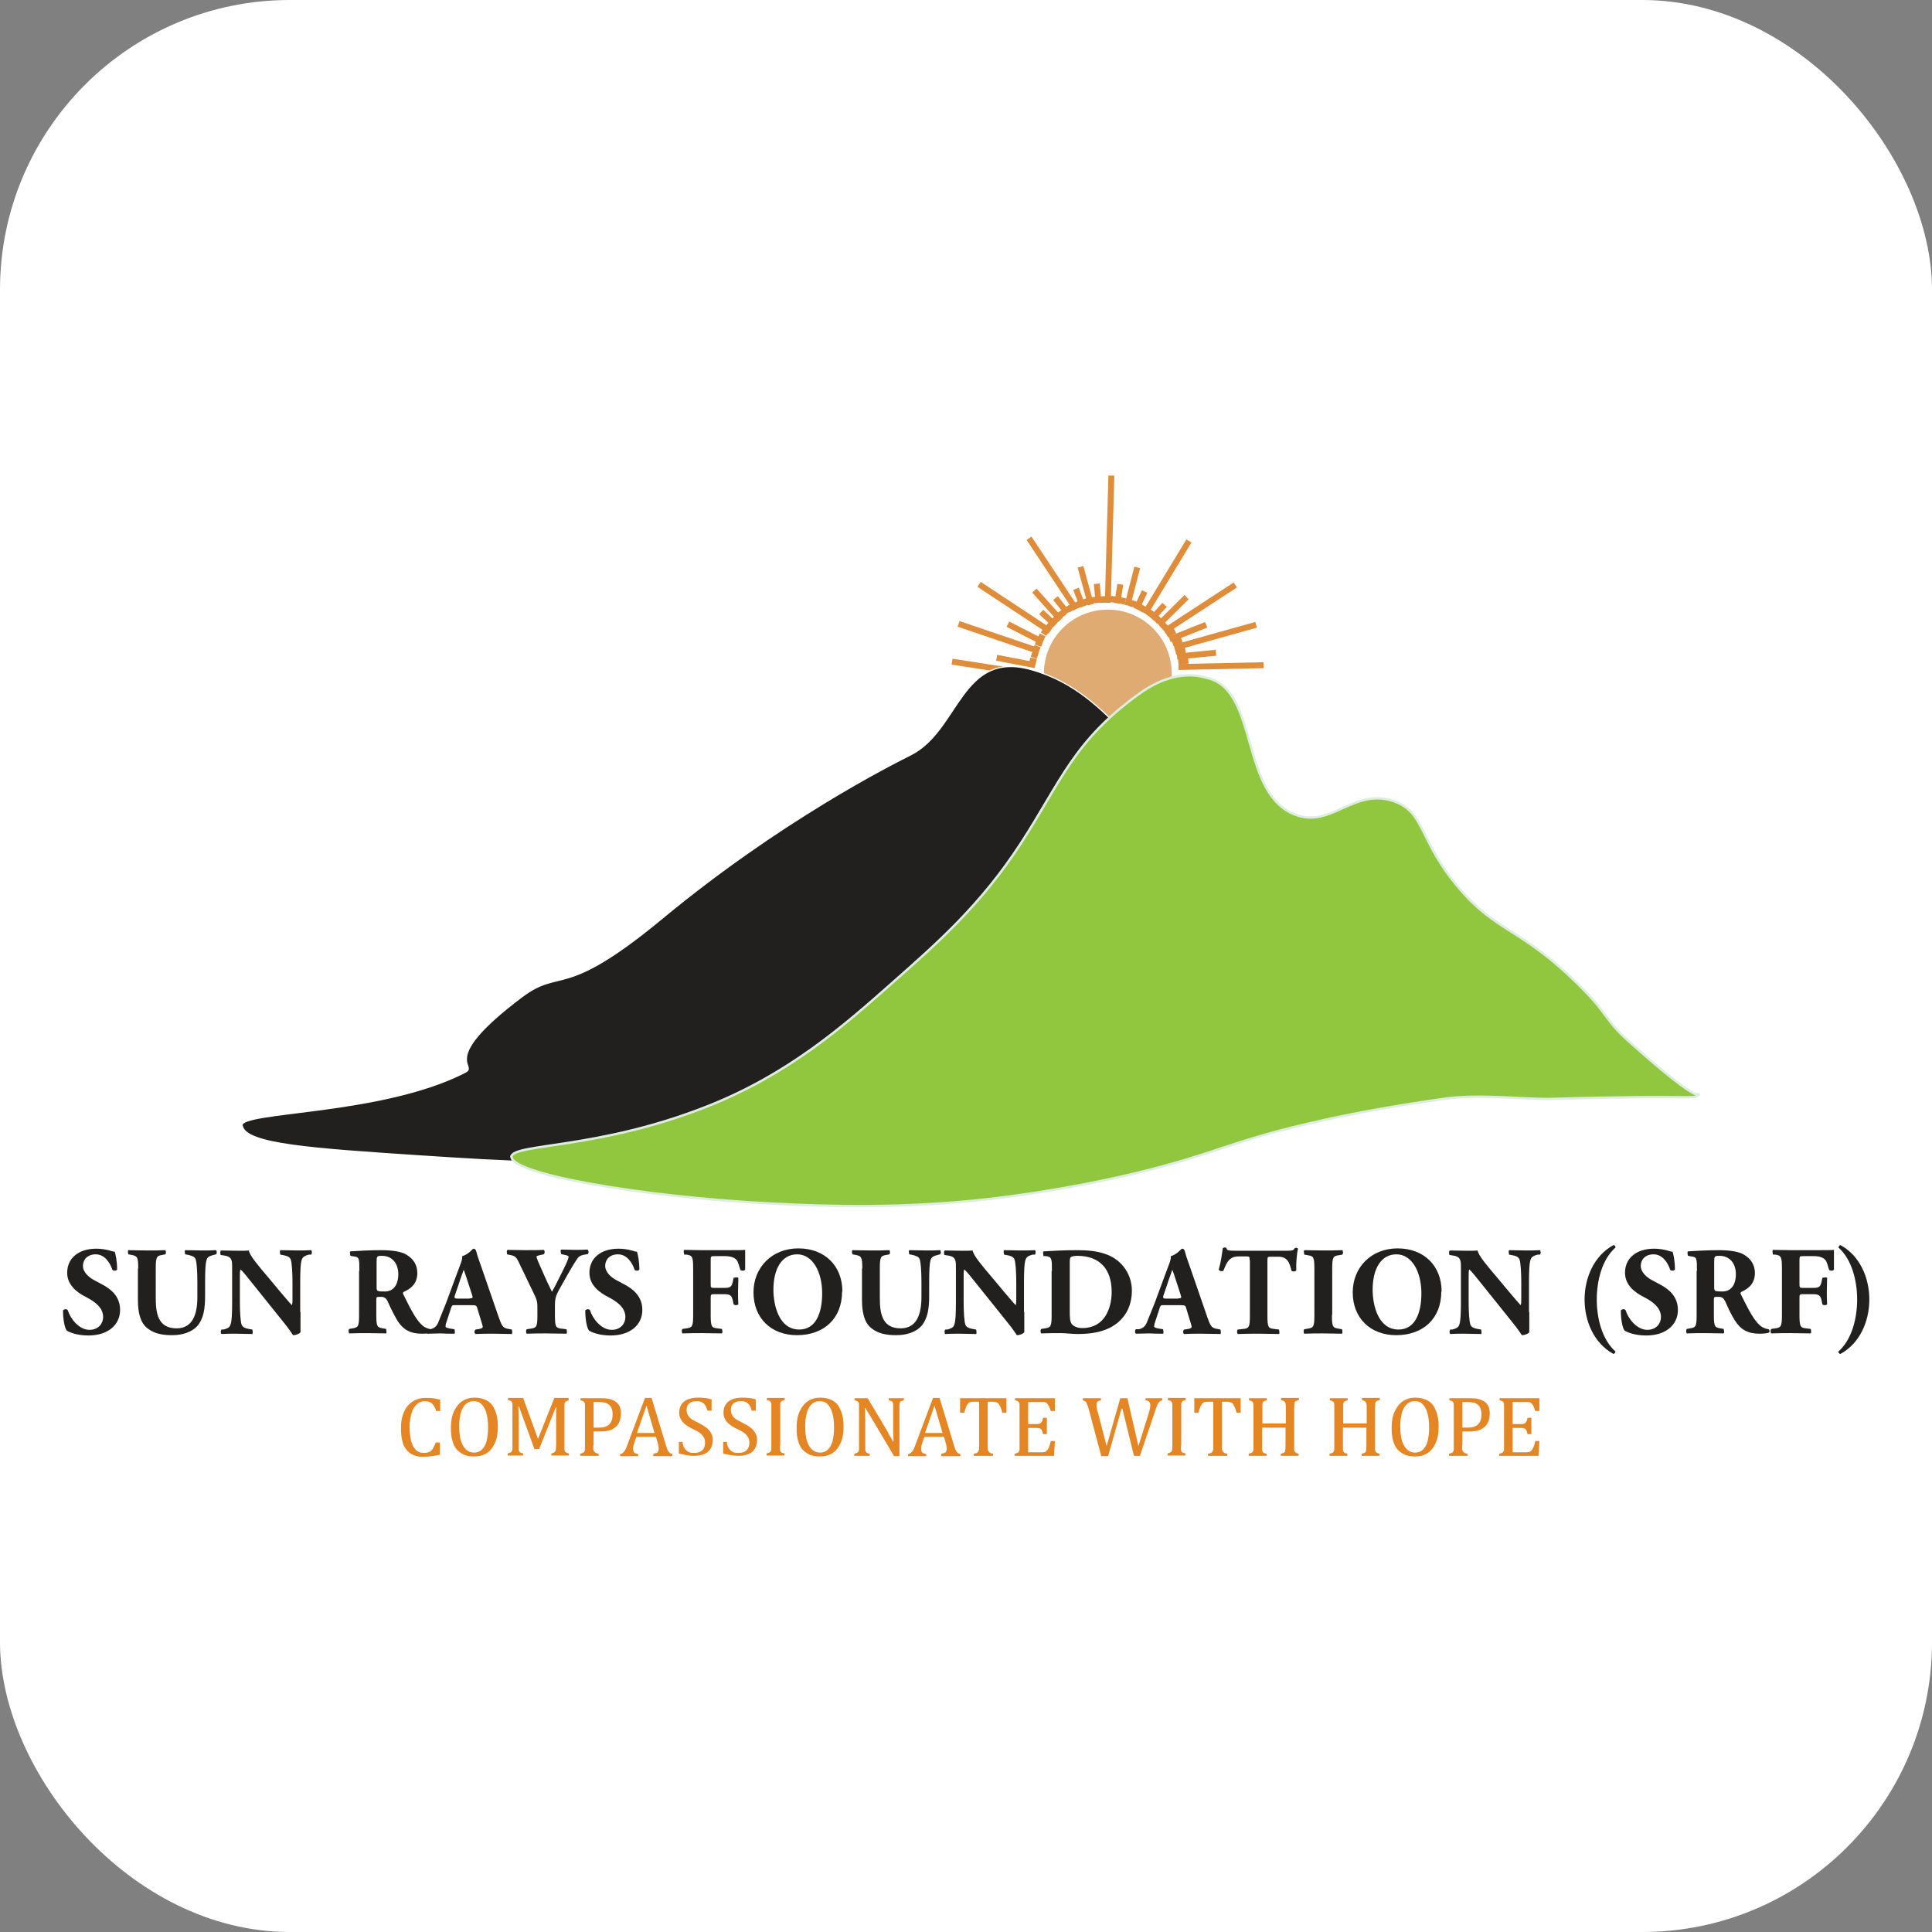 <svg xmlns="http://www.w3.org/2000/svg" version="1.1" xmlns:xlink="http://www.w3.org/1999/xlink" width="1000" height="1000"><rect width="100%" height="100%" fill="#808080" stroke="none"/><g clip-path="url(#SvgjsClipPath1067)"><rect width="1000" height="1000" fill="#ffffff"></rect><g transform="matrix(15.385,0,0,15.385,0,223.077)"><svg xmlns="http://www.w3.org/2000/svg" version="1.1" xmlns:xlink="http://www.w3.org/1999/xlink" width="65" height="36"><svg xmlns="http://www.w3.org/2000/svg" version="1.1" viewBox="0 0 65 36">
  <defs>
    <style>
      .cls-1 {
        fill: #221f1f;
      }

      .cls-2 {
        fill: #91c63f;
      }

      .cls-3 {
        fill: #e0aa73;
      }

      .cls-4 {
        fill: #e48624;
      }

      .cls-5 {
        stroke: #fff;
        stroke-width: .04px;
      }

      .cls-5, .cls-6, .cls-7 {
        fill: none;
        stroke-miterlimit: 10;
      }

      .cls-8 {
        fill: #e08d3b;
      }

      .cls-6 {
        stroke: #ddede0;
        stroke-width: .08px;
      }

      .cls-7 {
        stroke: #e08d3b;
        stroke-width: .2px;
      }
    </style>
  <clipPath id="SvgjsClipPath1067"><rect width="1000" height="1000" x="0" y="0" rx="150" ry="150"></rect></clipPath></defs>
  <!-- Generator: Adobe Illustrator 28.7.1, SVG Export Plug-In . SVG Version: 1.2.0 Build 142)  -->
  <g>
    <g id="Layer_1">
      <g>
        <g>
          <line class="cls-7" x1="37.27" y1="5.78" x2="37.39" y2="1.5"></line>
          <line class="cls-7" x1="39.17" y1="6.74" x2="41.56" y2="5.18"></line>
          <line class="cls-7" x1="39.51" y1="7.29" x2="42.26" y2="6.52"></line>
          <line class="cls-7" x1="32.25" y1="6.49" x2="34.96" y2="7.41"></line>
          <line class="cls-7" x1="32.94" y1="5.16" x2="35.33" y2="6.74"></line>
          <line class="cls-7" x1="34.62" y1="3.61" x2="36.2" y2="5.99"></line>
          <line class="cls-7" x1="36.35" y1="4.57" x2="36.7" y2="5.84"></line>
          <line class="cls-7" x1="34.8" y1="5.37" x2="35.68" y2="6.35"></line>
          <line class="cls-7" x1="33.91" y1="6.5" x2="35.08" y2="7.1"></line>
          <line class="cls-7" x1="33.53" y1="7.63" x2="34.83" y2="7.88"></line>
          <line class="cls-7" x1="38.26" y1="4.59" x2="37.93" y2="5.87"></line>
          <line class="cls-7" x1="39.92" y1="5.59" x2="38.98" y2="6.52"></line>
          <line class="cls-7" x1="40.58" y1="6.52" x2="39.35" y2="7.01"></line>
          <line class="cls-7" x1="40.91" y1="7.46" x2="39.6" y2="7.59"></line>
          <line class="cls-8" x1="40.98" y1="8.29" x2="39.67" y2="8.24"></line>
          <line class="cls-7" x1="36.2" y1="5.31" x2="36.43" y2="5.91"></line>
          <line class="cls-7" x1="35.51" y1="5.62" x2="35.91" y2="6.13"></line>
          <line class="cls-7" x1="35.03" y1="6.09" x2="35.5" y2="6.53"></line>
          <line class="cls-7" x1="36.9" y1="5.14" x2="36.96" y2="5.78"></line>
          <line class="cls-7" x1="37.69" y1="5.16" x2="37.59" y2="5.8"></line>
          <line class="cls-7" x1="37.47" y1="5.56" x2="37.44" y2="5.77"></line>
          <line class="cls-7" x1="37.11" y1="5.56" x2="37.12" y2="5.78"></line>
          <line class="cls-7" x1="36.82" y1="5.58" x2="36.85" y2="5.79"></line>
          <line class="cls-7" x1="36.49" y1="5.65" x2="36.56" y2="5.86"></line>
          <line class="cls-7" x1="36.23" y1="5.74" x2="36.32" y2="5.94"></line>
          <line class="cls-7" x1="35.94" y1="5.87" x2="36.05" y2="6.06"></line>
          <line class="cls-7" x1="35.66" y1="6.06" x2="35.78" y2="6.24"></line>
          <line class="cls-7" x1="35.43" y1="6.28" x2="35.58" y2="6.44"></line>
          <line class="cls-7" x1="35.23" y1="6.5" x2="35.4" y2="6.63"></line>
          <line class="cls-7" x1="35.07" y1="6.69" x2="35.25" y2="6.81"></line>
          <line class="cls-7" x1="34.94" y1="6.9" x2="35.13" y2="7"></line>
          <line class="cls-7" x1="34.85" y1="7.09" x2="35.06" y2="7.17"></line>
          <line class="cls-7" x1="34.77" y1="7.29" x2="34.97" y2="7.37"></line>
          <line class="cls-7" x1="34.71" y1="7.5" x2="34.91" y2="7.57"></line>
          <line class="cls-7" x1="34.64" y1="7.72" x2="34.86" y2="7.77"></line>
          <line class="cls-7" x1="37.79" y1="5.61" x2="37.74" y2="5.82"></line>
          <line class="cls-7" x1="38.14" y1="5.71" x2="38.09" y2="5.92"></line>
          <line class="cls-7" x1="38.47" y1="5.87" x2="38.36" y2="6.06"></line>
          <line class="cls-7" x1="38.76" y1="6.04" x2="38.63" y2="6.22"></line>
          <line class="cls-7" x1="39.02" y1="6.26" x2="38.86" y2="6.41"></line>
          <line class="cls-7" x1="39.23" y1="6.48" x2="39.07" y2="6.63"></line>
          <line class="cls-7" x1="38.51" y1="5.4" x2="38.23" y2="5.99"></line>
          <line class="cls-7" x1="39.18" y1="5.85" x2="38.75" y2="6.32"></line>
          <line class="cls-7" x1="39.53" y1="6.72" x2="39.25" y2="6.85"></line>
          <line class="cls-7" x1="39.76" y1="7.04" x2="39.45" y2="7.15"></line>
          <line class="cls-7" x1="39.88" y1="7.37" x2="39.55" y2="7.43"></line>
          <line class="cls-7" x1="39.98" y1="7.73" x2="39.64" y2="7.76"></line>
          <line class="cls-8" x1="40.01" y1="8.09" x2="39.67" y2="8.08"></line>
          <line class="cls-8" x1="40.01" y1="8.4" x2="39.67" y2="8.39"></line>
          <line class="cls-7" x1="40" y1="3.7" x2="38.52" y2="6.14"></line>
          <line class="cls-7" x1="34.85" y1="8.2" x2="32.03" y2="7.76"></line>
          <line class="cls-7" x1="39.65" y1="7.94" x2="42.51" y2="7.88"></line>
          <path class="cls-3" d="M39.42,8.16c0,1.19-.96,2.15-2.15,2.15s-2.15-.96-2.15-2.15.96-2.15,2.15-2.15,2.15.96,2.15,2.15"></path>
        </g>
        <g>
          <path class="cls-1" d="M8.15,23.37c.09.63,2.39.78,6,1.02,3.08.2,4.74.3,7.07.05,1.61-.17,2.88-.44,5.08-.98,9.45-2.32,9.64-3.24,12.31-3.06,4.78.32,6.63,2.45,6.88,2.03.18-.3-.36-.41-2.35-2.7-3.08-3.56-2.03-6.18-5.22-9.48-.88-.91-1.77-1.81-3.22-2.22-2.37-.67-2.42,2.03-4.05,2.86-.7.35-4.42,2.23-8.39,5.52-3.36,2.78-3.36,1.61-4.72,2.64-2.84,2.14-1.44,2.29-1.88,2.52-2.8,1.45-7.59,1.31-7.52,1.8"></path>
          <path class="cls-5" d="M8.15,23.37c.09.63,2.39.78,6,1.02,3.08.2,4.74.3,7.07.05,1.61-.17,2.88-.44,5.08-.98,9.45-2.32,9.64-3.24,12.31-3.06,4.78.32,6.63,2.45,6.88,2.03.18-.3-.36-.41-2.35-2.7-3.08-3.56-2.03-6.18-5.22-9.48-.88-.91-1.77-1.81-3.22-2.22-2.37-.67-2.42,2.03-4.05,2.86-.7.35-4.42,2.23-8.39,5.52-3.36,2.78-3.36,1.61-4.72,2.64-2.84,2.14-1.44,2.29-1.88,2.52-2.8,1.45-7.59,1.31-7.52,1.8"></path>
        </g>
        <g>
          <path class="cls-2" d="M17.21,24.41c-.03.59,4.33,1.35,8.7,1.58,1.94.1,4.46.18,7.35-.15,2.34-.27,4.2-.69,4.95-.87,2.81-.68,3.13-1.07,6.16-1.75.47-.11,2.1-.46,4.27-.76,1.19-.16,2.77.04,3.59.01,4.87-.14,4.79.04,4.87-.14.07-.16.43.67-2.37-1.86-.74-.67-.61-.83-1.53-1.75-2.02-2.03-2.82-1.81-4.13-3.36-1.35-1.59-1.12-2.55-2.19-2.91-1.3-.44-2.05.85-3.21.49-1.98-.62-1.29-4.22-3.05-4.63-.15-.03-1.01-.37-2.25.5-2.25,1.6-2.67,2.98-4.03,5.07-1.35,2.07-2.77,3.32-4.38,4.74-1.55,1.37-3.42,3.02-6.16,4.1-3.71,1.47-6.58,1.24-6.6,1.71"></path>
          <path class="cls-6" d="M17.21,24.41c-.03.59,4.33,1.35,8.7,1.58,1.94.1,4.46.18,7.35-.15,2.34-.27,4.2-.69,4.95-.87,2.81-.68,3.13-1.07,6.16-1.75.47-.11,2.1-.46,4.27-.76,1.19-.16,2.77.04,3.59.01,4.87-.14,4.79.04,4.87-.14.07-.16.43.67-2.37-1.86-.74-.67-.61-.83-1.53-1.75-2.02-2.03-2.82-1.81-4.13-3.36-1.35-1.59-1.12-2.55-2.19-2.91-1.3-.44-2.05.85-3.21.49-1.98-.62-1.29-4.22-3.05-4.63-.15-.03-1.01-.37-2.25.5-2.25,1.6-2.67,2.98-4.03,5.07-1.35,2.07-2.77,3.32-4.38,4.74-1.55,1.37-3.42,3.02-6.16,4.1-3.71,1.47-6.58,1.24-6.6,1.71"></path>
        </g>
        <g>
          <path class="cls-1" d="M2.97,30.43c-.39,0-.63-.11-.72-.16-.08-.09-.13-.4-.13-.68.03-.05.13-.06.16-.01.08.27.37.66.73.66.31,0,.46-.22.46-.43,0-.34-.32-.54-.57-.67-.3-.15-.64-.4-.64-.82,0-.48.37-.81.98-.81.14,0,.31.02.48.07.05.02.09.03.14.03.03.09.08.32.08.6-.02.05-.13.05-.16.01-.07-.22-.25-.52-.56-.52-.28,0-.43.18-.43.39,0,.19.17.37.38.48l.28.15c.26.14.59.38.59.85,0,.52-.43.86-1.06.86Z"></path>
          <path class="cls-1" d="M4.65,28.18c0-.39-.03-.42-.22-.46l-.11-.02s-.04-.12,0-.14c.2,0,.41.01.62.01s.41,0,.62-.01c.03.03.03.12,0,.14l-.1.02c-.19.03-.22.07-.22.46v.97c0,.49.05,1.04.7,1.04.54,0,.7-.47.7-1.05v-.51c0-.34-.02-.66-.06-.77-.04-.09-.13-.11-.24-.14l-.11-.02s-.03-.12,0-.14c.23,0,.39.01.57.01.16,0,.31,0,.47-.01.03.03.03.11,0,.14l-.08.02c-.11.03-.19.05-.23.14-.05.11-.06.43-.06.77v.47c0,.4-.04.76-.27,1.02-.19.2-.49.3-.84.3-.32,0-.61-.05-.84-.24-.22-.18-.31-.49-.31-.95v-1.05Z"></path>
          <path class="cls-1" d="M10.11,29.64c0,.27,0,.54,0,.68-.03.05-.15.1-.25.1,0,0-.14-.22-.34-.46l-.97-1.21c-.24-.3-.38-.48-.46-.54-.02.04-.02.11-.02.27v.82c0,.34.02.66.06.77.04.09.13.12.24.14l.12.02s.03.12,0,.15c-.23,0-.4-.01-.57-.01-.16,0-.31,0-.47.01-.03-.03-.03-.11,0-.15h.07c.11-.03.2-.06.23-.15.05-.11.06-.43.06-.77v-1.07c0-.23,0-.3-.03-.36-.03-.07-.09-.12-.24-.14l-.12-.02s-.03-.14.02-.15c.2,0,.41.01.58.01.14,0,.27,0,.35-.01.04.19.32.51.7.96l.35.42c.19.22.31.37.4.46.02-.04.02-.11.02-.19v-.58c0-.34-.02-.66-.06-.77-.04-.09-.13-.12-.24-.14l-.11-.02s-.03-.12,0-.15c.23,0,.39.01.57.01.16,0,.31,0,.47-.01.03.03.03.11,0,.15h-.08c-.11.03-.19.06-.23.15-.05.11-.06.43-.06.77v1.01Z"></path>
          <path class="cls-1" d="M12.09,28.26c0-.42,0-.47-.19-.49l-.11-.02s-.04-.13,0-.15c.32-.02.65-.04,1.05-.04.36,0,.67.05.83.15.24.14.37.35.37.62,0,.38-.25.54-.45.63-.04.02-.04.05-.02.09.28.57.45.88.65,1.05.11.09.22.11.28.12.04.02.04.08.02.11-.07.03-.2.04-.33.04-.39,0-.63-.14-.82-.44-.13-.22-.23-.43-.33-.65-.05-.11-.12-.15-.22-.15-.15,0-.16,0-.16.09v.52c0,.39.03.42.22.45l.11.02s.03.12,0,.15c-.22,0-.42-.01-.62-.01s-.4,0-.62.01c-.03-.03-.03-.13,0-.15l.11-.02c.19-.03.22-.06.22-.45v-1.49ZM12.67,28.79c0,.15.01.16.26.16.15,0,.24-.04.32-.12.07-.07.15-.21.15-.46,0-.38-.22-.62-.55-.62-.17,0-.18.01-.18.22v.82Z"></path>
          <path class="cls-1" d="M15.32,29.41c-.1,0-.11,0-.14.08l-.16.49c-.03.08-.03.12-.03.15,0,.03.05.05.17.07l.13.02s.03.13,0,.15c-.15,0-.3,0-.48-.01-.14,0-.24.01-.43.01-.05-.03-.04-.11-.01-.15h.11c.1-.03.19-.06.26-.22.07-.17.15-.37.27-.67l.38-1.03c.1-.27.17-.41.16-.54.2-.05.36-.25.37-.25.05,0,.08.02.1.08.03.12.08.28.19.58l.57,1.65c.09.25.13.35.28.38l.16.03s.03.12,0,.15c-.2,0-.43-.01-.65-.01s-.38,0-.57.01c-.05-.03-.05-.11,0-.15l.13-.02c.1-.02.11-.05.11-.07,0-.03-.03-.13-.08-.29l-.11-.36c-.02-.07-.05-.08-.2-.08h-.5ZM15.8,29.18c.1,0,.12-.01.08-.12l-.11-.34c-.06-.18-.13-.41-.17-.5-.03.1-.12.32-.18.52l-.11.32c-.04.11-.02.13.09.13h.4Z"></path>
          <path class="cls-1" d="M18.67,29.75c0,.39.03.43.22.45l.17.02s.03.12,0,.15c-.27,0-.48-.01-.68-.01s-.41,0-.66.01c-.03-.03-.03-.12,0-.15l.14-.02c.19-.03.22-.06.22-.45v-.21c0-.21,0-.28-.11-.5l-.5-1.04c-.08-.17-.12-.24-.27-.27l-.14-.03s-.03-.14.02-.15c.19,0,.35.01.59.01s.47,0,.62-.01c.04.02.05.11,0,.15l-.14.03c-.08.02-.1.03-.1.04,0,.03.02.1.11.3l.2.45c.06.14.16.33.21.44.12-.21.25-.48.36-.7.15-.3.2-.43.2-.48,0-.03-.07-.05-.17-.07l-.08-.02s-.04-.13,0-.15c.17,0,.32.01.47.01.16,0,.29,0,.41-.01.05.02.05.12.02.15l-.11.02c-.08.01-.17.04-.22.1-.06.08-.16.23-.37.6l-.27.48c-.11.2-.14.3-.14.54v.3Z"></path>
          <path class="cls-1" d="M20.54,30.43c-.39,0-.63-.11-.72-.16-.08-.09-.13-.4-.13-.68.03-.05.13-.06.16-.01.08.27.37.66.73.66.31,0,.46-.22.46-.43,0-.34-.32-.54-.57-.67-.3-.15-.64-.4-.64-.82,0-.48.37-.81.98-.81.14,0,.31.02.48.07.05.02.09.03.14.03.03.09.08.32.08.6-.02.05-.13.05-.16.01-.07-.22-.25-.52-.56-.52-.28,0-.43.18-.43.39,0,.19.17.37.38.48l.28.15c.26.14.59.38.59.85,0,.52-.43.86-1.06.86Z"></path>
          <path class="cls-1" d="M23.91,28.7c0,.11,0,.13.12.13h.32c.22,0,.27-.03.31-.24l.02-.1s.13-.03.16,0c0,.13-.01.29-.01.45s0,.31.01.44c-.03.04-.13.04-.16,0l-.02-.1c-.04-.2-.09-.24-.31-.24h-.32c-.11,0-.12.01-.12.13v.57c0,.39.03.43.22.45l.16.02s.03.12,0,.15c-.26,0-.47-.01-.67-.01s-.4,0-.66.01c-.03-.03-.03-.12,0-.15l.14-.02c.19-.03.22-.06.22-.45v-1.57c0-.39-.03-.43-.22-.46h-.08s-.04-.14,0-.16c.18,0,.39.01.59.01h.89c.27,0,.51,0,.57-.01,0,.07,0,.38,0,.66-.02.05-.11.05-.16.02-.05-.17-.08-.27-.12-.33-.07-.09-.2-.14-.41-.14h-.33c-.14,0-.14,0-.14.17v.76Z"></path>
          <path class="cls-1" d="M28.33,28.95c0,.92-.62,1.47-1.52,1.47-.85,0-1.46-.56-1.46-1.44,0-.84.62-1.48,1.51-1.48s1.48.59,1.48,1.45ZM26.82,27.7c-.52,0-.8.49-.8,1.19,0,.51.18,1.34.87,1.34.55,0,.77-.54.77-1.22,0-.72-.32-1.31-.84-1.31Z"></path>
          <path class="cls-1" d="M29.01,28.18c0-.39-.03-.42-.22-.46l-.11-.02s-.04-.12,0-.14c.2,0,.41.01.62.01s.41,0,.62-.01c.03.03.03.12,0,.14l-.1.02c-.19.03-.22.07-.22.46v.97c0,.49.05,1.04.7,1.04.54,0,.7-.47.7-1.05v-.51c0-.34-.02-.66-.06-.77-.04-.09-.13-.11-.24-.14l-.11-.02s-.03-.12,0-.14c.23,0,.39.01.57.01.16,0,.31,0,.47-.01.03.03.03.11,0,.14l-.08.02c-.11.03-.19.05-.23.14-.05.11-.06.43-.06.77v.47c0,.4-.04.76-.27,1.02-.19.2-.49.3-.84.3-.32,0-.61-.05-.84-.24-.22-.18-.31-.49-.31-.95v-1.05Z"></path>
          <path class="cls-1" d="M34.46,29.64c0,.27,0,.54,0,.68-.03.05-.15.1-.25.1,0,0-.14-.22-.34-.46l-.97-1.21c-.24-.3-.38-.48-.46-.54-.02.04-.02.11-.02.27v.82c0,.34.02.66.06.77.04.09.13.12.24.14l.12.02s.03.12,0,.15c-.23,0-.4-.01-.57-.01-.16,0-.31,0-.47.01-.03-.03-.03-.11,0-.15h.07c.11-.03.2-.06.23-.15.05-.11.06-.43.06-.77v-1.07c0-.23,0-.3-.03-.36-.03-.07-.09-.12-.24-.14l-.12-.02s-.03-.14.02-.15c.2,0,.41.01.58.01.14,0,.27,0,.35-.01.04.19.32.51.7.96l.35.42c.19.22.31.37.4.46.02-.04.02-.11.02-.19v-.58c0-.34-.02-.66-.06-.77-.04-.09-.13-.12-.24-.14l-.11-.02s-.03-.12,0-.15c.23,0,.39.01.57.01.16,0,.31,0,.47-.01.03.03.03.11,0,.15h-.08c-.11.03-.19.06-.23.15-.05.11-.06.43-.06.77v1.01Z"></path>
          <path class="cls-1" d="M35.39,28.26c0-.4,0-.48-.2-.5h-.08s-.04-.15,0-.16c.35-.02.68-.04,1.13-.04.35,0,.69.03.98.14.55.2.86.7.86,1.22,0,.57-.27,1.02-.76,1.26-.29.14-.63.2-1.07.2-.2,0-.41-.03-.56-.03-.2,0-.42,0-.66.01-.03-.03-.03-.13,0-.15l.13-.02c.19-.03.22-.06.22-.45v-1.49ZM35.99,29.59c0,.23,0,.38.08.47.08.08.2.12.35.12.73,0,.98-.65.98-1.22,0-.76-.4-1.21-1.16-1.21-.11,0-.19.02-.22.05s-.03.11-.03.24v1.54Z"></path>
          <path class="cls-1" d="M39.16,29.41c-.1,0-.11,0-.14.08l-.16.49c-.03.08-.03.12-.03.15,0,.03.05.05.17.07l.13.02s.03.13,0,.15c-.15,0-.3,0-.48-.01-.14,0-.24.01-.43.01-.05-.03-.04-.11-.01-.15h.11c.1-.03.19-.06.26-.22.07-.17.15-.37.27-.67l.38-1.03c.1-.27.17-.41.16-.54.2-.05.36-.25.37-.25.05,0,.08.02.1.08.03.12.08.28.19.58l.57,1.65c.09.25.13.35.28.38l.16.03s.03.12,0,.15c-.2,0-.43-.01-.65-.01s-.38,0-.57.01c-.05-.03-.05-.11,0-.15l.14-.02c.1-.02.11-.05.11-.07,0-.03-.03-.13-.08-.29l-.11-.36c-.02-.07-.05-.08-.2-.08h-.5ZM39.64,29.18c.1,0,.12-.01.08-.12l-.11-.34c-.06-.18-.13-.41-.17-.5-.03.1-.12.32-.18.52l-.11.32c-.04.11-.02.13.09.13h.4Z"></path>
          <path class="cls-1" d="M42.04,27.89c0-.1,0-.12-.1-.12h-.26c-.31,0-.4.17-.52.48-.05.03-.13.02-.16-.04.09-.29.11-.55.14-.72.02-.01.04-.02.06-.02s.04,0,.06.02c.02.07.03.09.35.09h1.57c.28,0,.34,0,.38-.09.02,0,.03-.01.05-.01s.05.02.06.03c-.04.14-.07.49-.06.73-.02.04-.13.05-.16.01-.07-.27-.13-.47-.45-.47h-.25c-.1,0-.11.01-.11.12v1.86c0,.39.03.43.22.45l.17.02s.03.12,0,.15c-.27,0-.49-.01-.67-.01-.2,0-.42,0-.72.01-.03-.03-.03-.12,0-.15l.19-.02c.19-.02.22-.06.22-.45v-1.86Z"></path>
          <path class="cls-1" d="M44.81,29.74c0,.4.03.43.22.46l.12.02s.03.12,0,.15c-.23,0-.43-.01-.63-.01s-.41,0-.64.01c-.03-.03-.03-.12,0-.15l.12-.02c.19-.03.22-.06.22-.46v-1.55c0-.4-.03-.43-.22-.46l-.12-.02s-.03-.12,0-.15c.23,0,.44.01.64.01s.41,0,.64-.01c.03.03.03.12,0,.15l-.12.02c-.19.03-.22.06-.22.46v1.55Z"></path>
          <path class="cls-1" d="M48.49,28.95c0,.92-.62,1.47-1.52,1.47-.85,0-1.46-.56-1.46-1.44,0-.84.62-1.48,1.51-1.48s1.48.59,1.48,1.45ZM46.98,27.7c-.52,0-.8.49-.8,1.19,0,.51.18,1.34.87,1.34.55,0,.77-.54.77-1.22,0-.72-.32-1.31-.84-1.31Z"></path>
          <path class="cls-1" d="M51.45,29.64c0,.27,0,.54,0,.68-.03.05-.15.1-.25.1,0,0-.14-.22-.34-.46l-.97-1.21c-.24-.3-.38-.48-.46-.54-.02.04-.02.11-.02.27v.82c0,.34.02.66.06.77.04.09.13.12.24.14l.12.02s.03.12,0,.15c-.23,0-.4-.01-.57-.01-.16,0-.31,0-.47.01-.03-.03-.03-.11,0-.15h.07c.11-.03.2-.06.23-.15.05-.11.06-.43.06-.77v-1.07c0-.23,0-.3-.03-.36-.03-.07-.09-.12-.24-.14l-.12-.02s-.03-.14.02-.15c.2,0,.41.01.58.01.14,0,.27,0,.35-.01.04.19.32.51.7.96l.35.42c.19.22.31.37.4.46.02-.04.02-.11.02-.19v-.58c0-.34-.02-.66-.06-.77-.04-.09-.13-.12-.24-.14l-.11-.02s-.03-.12,0-.15c.23,0,.39.01.57.01.16,0,.31,0,.47-.01.03.03.03.11,0,.15h-.08c-.11.03-.19.06-.23.15-.05.11-.06.43-.06.77v1.01Z"></path>
          <path class="cls-1" d="M54.35,30.97s-.02.08-.07.08c-.66-.36-.97-1.11-.97-1.83s.31-1.47.97-1.83c.05,0,.07.04.07.08-.46.41-.63,1.13-.63,1.75s.17,1.34.63,1.75Z"></path>
          <path class="cls-1" d="M55.38,30.43c-.39,0-.63-.11-.72-.16-.08-.09-.13-.4-.13-.68.03-.05.13-.06.16-.01.08.27.37.66.73.66.31,0,.46-.22.46-.43,0-.34-.32-.54-.57-.67-.3-.15-.64-.4-.64-.82,0-.48.37-.81.98-.81.14,0,.31.02.48.07.05.02.09.03.14.03.03.09.08.32.08.6-.02.05-.13.05-.16.01-.07-.22-.25-.52-.56-.52-.28,0-.43.18-.43.39,0,.19.17.37.38.48l.28.15c.26.14.59.38.59.85,0,.52-.43.86-1.06.86Z"></path>
          <path class="cls-1" d="M57.09,28.26c0-.42,0-.47-.19-.49l-.11-.02s-.04-.13,0-.15c.32-.02.65-.04,1.05-.04.36,0,.67.05.83.15.24.14.37.35.37.62,0,.38-.25.54-.45.63-.04.02-.04.05-.02.09.28.57.45.88.65,1.05.11.09.22.11.28.12.04.02.04.08.02.11-.07.03-.2.04-.33.04-.39,0-.63-.14-.82-.44-.14-.22-.23-.43-.33-.65-.05-.11-.12-.15-.22-.15-.15,0-.16,0-.16.09v.52c0,.39.03.42.22.45l.11.02s.03.12,0,.15c-.22,0-.42-.01-.62-.01s-.4,0-.62.01c-.03-.03-.03-.13,0-.15l.11-.02c.19-.03.22-.06.22-.45v-1.49ZM57.67,28.79c0,.15.01.16.26.16.15,0,.24-.04.32-.12.07-.07.15-.21.15-.46,0-.38-.22-.62-.55-.62-.17,0-.18.01-.18.22v.82Z"></path>
          <path class="cls-1" d="M60.54,28.7c0,.11,0,.13.12.13h.32c.22,0,.27-.03.31-.24l.02-.1s.14-.03.16,0c0,.13-.01.29-.01.45s0,.31.01.44c-.03.04-.13.04-.16,0l-.02-.1c-.04-.2-.09-.24-.31-.24h-.32c-.11,0-.12.01-.12.13v.57c0,.39.03.43.22.45l.16.02s.03.12,0,.15c-.26,0-.47-.01-.67-.01s-.4,0-.66.01c-.03-.03-.03-.12,0-.15l.14-.02c.19-.03.22-.06.22-.45v-1.57c0-.39-.03-.43-.22-.46h-.08s-.04-.14,0-.16c.18,0,.39.01.59.01h.89c.27,0,.51,0,.57-.01,0,.07,0,.38,0,.66-.02.05-.11.05-.16.02-.05-.17-.08-.27-.12-.33-.07-.09-.2-.14-.41-.14h-.33c-.14,0-.14,0-.14.17v.76Z"></path>
          <path class="cls-1" d="M61.85,27.47s.02-.08.07-.08c.66.36.97,1.11.97,1.83s-.31,1.47-.97,1.83c-.05,0-.07-.04-.07-.08.46-.41.63-1.13.63-1.75s-.17-1.34-.63-1.75Z"></path>
        </g>
        <g>
          <path class="cls-4" d="M14.81,32.58v.39h-.14c-.02-.08-.05-.15-.09-.2-.04-.05-.08-.08-.12-.1s-.1-.03-.17-.03c-.1,0-.18.03-.26.1s-.14.16-.18.29-.07.29-.07.47.02.34.05.48c.04.13.09.23.16.3.07.07.16.1.26.1.08,0,.14-.01.19-.03.05-.02.09-.06.12-.11.03-.05.07-.12.1-.21h.14v.41c-.09.02-.18.04-.27.05-.09.01-.2.02-.31.02-.24,0-.42-.08-.55-.24s-.18-.41-.18-.73c0-.2.03-.38.1-.53.06-.15.16-.27.28-.35s.27-.13.44-.13c.09,0,.17,0,.24.01.07,0,.16.03.25.05Z"></path>
          <path class="cls-4" d="M15.92,34.5c-.11,0-.22-.02-.31-.06-.09-.04-.17-.1-.24-.17-.07-.08-.12-.18-.15-.3-.04-.12-.05-.27-.05-.44,0-.21.03-.39.1-.54s.16-.27.28-.35c.12-.08.26-.12.42-.12.17,0,.31.04.43.11.12.07.2.18.26.33.06.14.09.32.09.53,0,.22-.03.41-.1.56s-.16.27-.28.34c-.12.08-.26.11-.42.11ZM15.45,33.48c0,.29.04.51.13.66s.21.23.37.23c.1,0,.19-.03.26-.1.07-.07.13-.16.16-.29s.05-.28.05-.44c0-.21-.02-.38-.06-.51-.04-.14-.1-.23-.17-.3s-.16-.09-.25-.09c-.09,0-.16.02-.22.06-.06.04-.11.1-.15.17-.04.07-.07.16-.09.27-.02.1-.03.22-.03.35Z"></path>
          <path class="cls-4" d="M19.14,32.61s-.07.02-.09.03c-.02.01-.03.02-.04.04-.01.02-.02.04-.02.07,0,.03,0,.08,0,.14v1.23c0,.06,0,.11,0,.14,0,.03.01.05.02.07,0,.02.02.03.04.04s.05.02.09.03v.07h-.59v-.07c.05-.01.09-.03.11-.05s.04-.04.04-.08.01-.09.01-.16v-.54c0-.14,0-.29,0-.43,0-.15,0-.25.01-.3h-.02l-.56,1.41h-.16l-.52-1.43h-.02c0,.06,0,.16.01.31,0,.15,0,.31,0,.47v.52c0,.06,0,.11,0,.14,0,.03.01.05.02.07.01.02.02.03.04.04.02.01.05.02.09.03v.07h-.52v-.07c.06-.02.1-.03.12-.05.02-.02.03-.04.04-.08,0-.03,0-.09,0-.16v-1.23c0-.07,0-.11,0-.14,0-.03-.01-.05-.02-.07s-.03-.03-.04-.04c-.02-.01-.05-.02-.09-.03v-.07h.51l.5,1.38.55-1.38h.48v.07Z"></path>
          <path class="cls-4" d="M19.96,34.12c0,.06,0,.1,0,.13,0,.03.02.06.03.08.01.02.03.03.05.05.02.01.06.02.1.03v.07h-.62v-.07c.06-.02.1-.03.12-.05.02-.02.03-.04.04-.08,0-.03,0-.09,0-.16v-1.23c0-.07,0-.11,0-.14,0-.03-.01-.05-.02-.07s-.03-.03-.04-.04c-.02-.01-.05-.02-.09-.03v-.07h.7c.22,0,.39.04.5.13.11.08.16.21.16.39,0,.1-.02.19-.05.27s-.08.14-.14.19-.14.09-.22.11-.17.03-.27.03c-.11,0-.19,0-.24,0v.47ZM19.96,33.53h.16c.11,0,.2-.01.27-.04.07-.03.12-.07.16-.14.04-.06.06-.15.06-.26,0-.08-.01-.15-.03-.2s-.05-.1-.09-.13c-.04-.03-.08-.06-.14-.07s-.11-.02-.17-.02c-.09,0-.16,0-.21,0v.86Z"></path>
          <path class="cls-4" d="M21.98,34.48v-.07s.08-.02.11-.03.04-.03.05-.05.02-.05.02-.08c0-.03,0-.07-.01-.1,0-.04-.02-.08-.03-.13l-.05-.18h-.66l-.05.14c-.02.07-.04.12-.05.16s-.01.07-.01.1c0,.06.01.1.04.13.03.03.07.04.13.05v.07h-.61v-.07c.05,0,.1-.04.14-.09.04-.05.08-.13.11-.23l.59-1.57h.22l.48,1.58c.02.07.04.13.06.17.02.04.04.07.06.09s.06.04.1.05v.07h-.66ZM21.43,33.71h.59l-.27-.92-.32.92Z"></path>
          <path class="cls-4" d="M22.96,34.04c.02.08.04.15.08.2s.07.08.13.11.12.03.2.03c.11,0,.2-.03.26-.09s.09-.14.09-.25c0-.07-.01-.13-.04-.18s-.06-.09-.12-.14-.14-.09-.26-.15c-.11-.05-.2-.11-.26-.16-.06-.05-.11-.11-.14-.17-.03-.06-.05-.13-.05-.2,0-.11.02-.2.07-.28.05-.08.12-.14.22-.18s.21-.06.33-.06c.07,0,.14,0,.21.01.07,0,.15.02.26.05v.38h-.14c-.02-.08-.05-.15-.08-.19s-.07-.08-.12-.1c-.04-.02-.1-.03-.17-.03-.06,0-.12.01-.17.03-.05.02-.09.06-.12.1-.03.05-.04.1-.04.16,0,.07.01.12.04.17.02.05.06.09.11.13s.13.08.23.13c.12.06.22.12.28.17.07.05.12.11.16.18.04.07.06.14.06.23,0,.1-.02.18-.05.25s-.07.12-.13.17c-.06.04-.12.07-.2.09-.08.02-.16.03-.25.03-.15,0-.32-.03-.51-.08v-.39h.14Z"></path>
          <path class="cls-4" d="M24.45,34.04c.02.08.04.15.08.2s.07.08.13.11.12.03.2.03c.11,0,.2-.03.26-.09s.09-.14.09-.25c0-.07-.01-.13-.04-.18s-.06-.09-.12-.14-.14-.09-.26-.15c-.11-.05-.2-.11-.26-.16-.06-.05-.11-.11-.14-.17-.03-.06-.05-.13-.05-.2,0-.11.02-.2.07-.28.05-.08.12-.14.22-.18s.21-.06.33-.06c.07,0,.14,0,.21.01.07,0,.15.02.26.05v.38h-.14c-.02-.08-.05-.15-.08-.19s-.07-.08-.12-.1c-.04-.02-.1-.03-.17-.03-.06,0-.12.01-.17.03-.05.02-.09.06-.12.1-.03.05-.04.1-.04.16,0,.07.01.12.04.17.02.05.06.09.11.13s.13.08.23.13c.12.06.22.12.28.17.07.05.12.11.16.18.04.07.06.14.06.23,0,.1-.02.18-.05.25s-.07.12-.13.17c-.06.04-.12.07-.2.09-.08.02-.16.03-.25.03-.15,0-.32-.03-.51-.08v-.39h.14Z"></path>
          <path class="cls-4" d="M26.24,34.12c0,.06,0,.11,0,.14,0,.03.01.05.02.07,0,.02.02.03.04.04s.05.02.09.03v.07h-.6v-.07c.06-.02.1-.03.12-.05.02-.02.03-.04.04-.08,0-.03,0-.09,0-.16v-1.23c0-.07,0-.11,0-.14,0-.03-.01-.05-.02-.07s-.03-.03-.04-.04c-.02-.01-.05-.02-.09-.03v-.07h.6v.07s-.07.02-.09.03c-.02.01-.03.02-.04.04-.01.02-.02.04-.02.07,0,.03,0,.08,0,.14v1.23Z"></path>
          <path class="cls-4" d="M27.55,34.5c-.11,0-.22-.02-.31-.06-.09-.04-.17-.1-.24-.17-.07-.08-.12-.18-.15-.3-.04-.12-.05-.27-.05-.44,0-.21.03-.39.1-.54s.16-.27.28-.35c.12-.08.26-.12.42-.12.17,0,.31.04.43.11.12.07.2.18.26.33.06.14.09.32.09.53,0,.22-.03.41-.1.56s-.16.27-.28.34c-.12.08-.26.11-.42.11ZM27.09,33.48c0,.29.04.51.13.66s.21.23.37.23c.1,0,.19-.03.26-.1.07-.07.13-.16.16-.29s.05-.28.05-.44c0-.21-.02-.38-.06-.51-.04-.14-.1-.23-.17-.3s-.16-.09-.25-.09c-.09,0-.16.02-.22.06-.06.04-.11.1-.15.17-.04.07-.07.16-.09.27-.02.1-.03.22-.03.35Z"></path>
          <path class="cls-4" d="M29.88,33.71c.03.06.06.11.09.15s.05.09.07.14h.02c0-.06,0-.17-.01-.34,0-.17,0-.33,0-.47v-.3c0-.07,0-.11,0-.14s-.01-.05-.02-.07c0-.02-.02-.03-.04-.04-.02-.01-.05-.02-.09-.03v-.07h.51v.07s-.07.02-.09.03c-.02,0-.03.02-.04.04-.01.02-.02.04-.02.07s0,.08,0,.15v1.59h-.18l-.79-1.33c-.05-.08-.08-.14-.11-.18s-.04-.08-.06-.11h-.02c0,.07.01.2.01.4,0,.19,0,.38,0,.57v.29c0,.06,0,.11,0,.14,0,.03.01.05.02.07.01.02.02.03.04.04.02.01.05.02.09.03v.07h-.52v-.07c.06-.02.1-.03.12-.05.02-.02.03-.04.04-.08,0-.03,0-.09,0-.16v-1.23c0-.07,0-.11,0-.14,0-.03-.01-.05-.02-.07s-.03-.03-.04-.04c-.02-.01-.05-.02-.09-.03v-.07h.44l.7,1.17Z"></path>
          <path class="cls-4" d="M31.67,34.48v-.07s.08-.02.11-.03.04-.03.05-.05.02-.05.02-.08c0-.03,0-.07-.01-.1,0-.04-.02-.08-.03-.13l-.05-.18h-.66l-.05.14c-.02.07-.04.12-.05.16s-.01.07-.01.1c0,.06.01.1.04.13.03.03.07.04.13.05v.07h-.61v-.07c.05,0,.1-.04.14-.09.04-.05.08-.13.11-.23l.59-1.57h.22l.48,1.58c.02.07.04.13.06.17.02.04.04.07.06.09s.06.04.1.05v.07h-.66ZM31.12,33.71h.59l-.27-.92-.32.92Z"></path>
          <path class="cls-4" d="M32.32,32.54h1.54v.49h-.14c-.02-.08-.04-.15-.06-.19s-.04-.08-.06-.11-.05-.04-.07-.05c-.03-.01-.07-.02-.12-.02h-.18v1.46c0,.06,0,.1,0,.13s.02.06.03.08c.01.02.03.03.05.05.02.01.06.02.1.03v.07h-.65v-.07s.05-.01.08-.02.04-.02.05-.03c.01-.01.03-.02.03-.04s.02-.04.02-.07c0-.03,0-.07,0-.13v-1.46h-.18s-.08,0-.11.01c-.03,0-.06.03-.08.05-.02.03-.05.07-.07.12-.02.05-.04.11-.06.19h-.14v-.49Z"></path>
          <path class="cls-4" d="M35.49,32.54v.43h-.14s-.03-.09-.04-.12-.03-.06-.05-.09-.03-.04-.05-.06-.04-.02-.07-.03c-.03,0-.06,0-.1,0h-.45v.74h.3s.07,0,.1-.02c.02-.01.04-.03.06-.06.02-.03.03-.07.04-.13h.13v.55h-.13c-.01-.06-.03-.1-.04-.13s-.04-.05-.06-.06c-.02-.01-.06-.02-.1-.02h-.3v.82h.44s.08,0,.11-.01c.03,0,.05-.02.07-.04.02-.02.04-.04.06-.08s.03-.06.04-.1c.01-.03.03-.08.04-.15h.14l-.03.5h-1.32v-.07c.06-.02.1-.03.12-.05.02-.02.03-.04.04-.08,0-.03,0-.09,0-.16v-1.23c0-.07,0-.11,0-.14,0-.03-.01-.05-.02-.07s-.03-.03-.04-.04c-.02-.01-.05-.02-.09-.03v-.07h1.33Z"></path>
          <path class="cls-4" d="M37.73,32.9l-.45,1.59h-.23l-.41-1.54c-.02-.06-.03-.12-.05-.16s-.03-.07-.04-.1c-.01-.02-.03-.04-.05-.05s-.04-.02-.07-.03v-.07h.61v.07c-.06.01-.1.03-.12.05-.02.02-.03.05-.03.1,0,.03,0,.07.01.12s.02.1.04.15l.29,1.12.46-1.61h.24l.37,1.61.34-1.08c.04-.13.06-.23.06-.28s-.01-.1-.04-.13c-.02-.03-.06-.04-.12-.05v-.07h.56v.07s-.05.02-.07.03c-.02.01-.03.03-.05.05-.02.02-.03.05-.05.09-.02.04-.04.1-.06.17l-.52,1.53h-.2l-.39-1.59Z"></path>
          <path class="cls-4" d="M39.73,34.12c0,.06,0,.11,0,.14,0,.03.01.05.02.07,0,.02.02.03.04.04s.05.02.09.03v.07h-.6v-.07c.06-.02.1-.03.12-.05.02-.02.03-.04.04-.08,0-.03,0-.09,0-.16v-1.23c0-.07,0-.11,0-.14,0-.03-.01-.05-.02-.07s-.03-.03-.04-.04c-.02-.01-.05-.02-.09-.03v-.07h.6v.07s-.07.02-.09.03c-.02.01-.03.02-.04.04-.01.02-.02.04-.02.07,0,.03,0,.08,0,.14v1.23Z"></path>
          <path class="cls-4" d="M40.2,32.54h1.54v.49h-.14c-.02-.08-.04-.15-.06-.19s-.04-.08-.06-.11-.05-.04-.07-.05c-.03-.01-.07-.02-.12-.02h-.18v1.46c0,.06,0,.1,0,.13s.02.06.03.08c.01.02.03.03.05.05.02.01.06.02.1.03v.07h-.65v-.07s.05-.01.08-.02.04-.02.05-.03c.01-.01.03-.02.03-.04s.02-.04.02-.07c0-.03,0-.07,0-.13v-1.46h-.18s-.08,0-.11.01c-.03,0-.06.03-.08.05-.02.03-.05.07-.07.12-.02.05-.04.11-.06.19h-.14v-.49Z"></path>
          <path class="cls-4" d="M43.54,34.12c0,.05,0,.1,0,.12s0,.05.01.07.01.03.02.04.02.02.04.03.04.02.08.03v.07h-.6v-.07c.05-.01.09-.03.11-.04s.04-.04.04-.07.01-.09.01-.17v-.6h-.79v.6c0,.06,0,.11,0,.14,0,.03.01.05.02.07.01.02.02.03.04.04.02.01.05.02.09.03v.07h-.6v-.07c.06-.02.1-.03.12-.05.02-.02.03-.04.04-.08,0-.03,0-.09,0-.16v-1.23c0-.07,0-.11,0-.14,0-.03-.01-.05-.02-.07s-.03-.03-.04-.04c-.02-.01-.05-.02-.09-.03v-.07h.6v.07s-.07.02-.09.03c-.02.01-.03.02-.04.04-.01.02-.02.04-.02.07s0,.08,0,.14v.5h.79v-.5c0-.08,0-.14-.01-.17s-.02-.05-.04-.07-.06-.03-.11-.05v-.07h.6v.07c-.05.01-.09.03-.11.04s-.04.04-.04.07-.01.09-.01.17v1.23Z"></path>
          <path class="cls-4" d="M46.26,34.12c0,.05,0,.1,0,.12s0,.05.01.07.01.03.02.04.02.02.04.03.04.02.08.03v.07h-.6v-.07c.05-.01.09-.03.11-.04s.04-.04.04-.07.01-.09.01-.17v-.6h-.79v.6c0,.06,0,.11,0,.14,0,.03.01.05.02.07.01.02.02.03.04.04.02.01.05.02.09.03v.07h-.6v-.07c.06-.02.1-.03.12-.05.02-.02.03-.04.04-.08,0-.03,0-.09,0-.16v-1.23c0-.07,0-.11,0-.14,0-.03-.01-.05-.02-.07s-.03-.03-.04-.04c-.02-.01-.05-.02-.09-.03v-.07h.6v.07s-.07.02-.09.03c-.02.01-.03.02-.04.04-.01.02-.02.04-.02.07s0,.08,0,.14v.5h.79v-.5c0-.08,0-.14-.01-.17s-.02-.05-.04-.07-.06-.03-.11-.05v-.07h.6v.07c-.05.01-.09.03-.11.04s-.04.04-.04.07-.01.09-.01.17v1.23Z"></path>
          <path class="cls-4" d="M47.57,34.5c-.11,0-.22-.02-.31-.06-.09-.04-.17-.1-.24-.17-.07-.08-.12-.18-.15-.3-.04-.12-.05-.27-.05-.44,0-.21.03-.39.1-.54s.16-.27.28-.35c.12-.08.26-.12.42-.12.17,0,.31.04.43.11.12.07.2.18.26.33.06.14.09.32.09.53,0,.22-.03.41-.1.56s-.16.27-.28.34c-.12.08-.26.11-.42.11ZM47.11,33.48c0,.29.04.51.13.66s.21.23.37.23c.1,0,.19-.03.26-.1.07-.07.13-.16.16-.29s.05-.28.05-.44c0-.21-.02-.38-.06-.51-.04-.14-.1-.23-.17-.3s-.16-.09-.25-.09c-.09,0-.16.02-.22.06-.06.04-.11.1-.15.17-.04.07-.07.16-.09.27-.02.1-.03.22-.03.35Z"></path>
          <path class="cls-4" d="M49.19,34.12c0,.06,0,.1,0,.13,0,.03.02.06.03.08.01.02.03.03.05.05.02.01.06.02.1.03v.07h-.62v-.07c.06-.02.1-.03.12-.05.02-.02.03-.04.04-.08,0-.03,0-.09,0-.16v-1.23c0-.07,0-.11,0-.14,0-.03-.01-.05-.02-.07s-.03-.03-.04-.04c-.02-.01-.05-.02-.09-.03v-.07h.7c.22,0,.39.04.5.13.11.08.16.21.16.39,0,.1-.02.19-.05.27s-.08.14-.14.19-.14.09-.22.11-.17.03-.27.03c-.11,0-.19,0-.24,0v.47ZM49.19,33.53h.16c.11,0,.2-.01.27-.04.07-.03.12-.07.16-.14.04-.06.06-.15.06-.26,0-.08-.01-.15-.03-.2s-.05-.1-.09-.13c-.04-.03-.08-.06-.14-.07s-.11-.02-.17-.02c-.09,0-.16,0-.21,0v.86Z"></path>
          <path class="cls-4" d="M51.79,32.54v.43h-.14s-.03-.09-.04-.12-.03-.06-.05-.09-.03-.04-.05-.06-.04-.02-.07-.03c-.03,0-.06,0-.1,0h-.45v.74h.3s.07,0,.1-.02c.02-.01.04-.03.06-.06.02-.03.03-.07.04-.13h.13v.55h-.13c-.01-.06-.03-.1-.04-.13s-.04-.05-.06-.06c-.02-.01-.06-.02-.1-.02h-.3v.82h.44s.08,0,.11-.01c.03,0,.05-.02.07-.04.02-.02.04-.04.06-.08s.03-.06.04-.1c.01-.03.03-.08.04-.15h.14l-.03.5h-1.32v-.07c.06-.02.1-.03.12-.05.02-.02.03-.04.04-.08,0-.03,0-.09,0-.16v-1.23c0-.07,0-.11,0-.14,0-.03-.01-.05-.02-.07s-.03-.03-.04-.04c-.02-.01-.05-.02-.09-.03v-.07h1.33Z"></path>
        </g>
      </g>
    </g>
  </g>
</svg></svg></g></g></svg>
